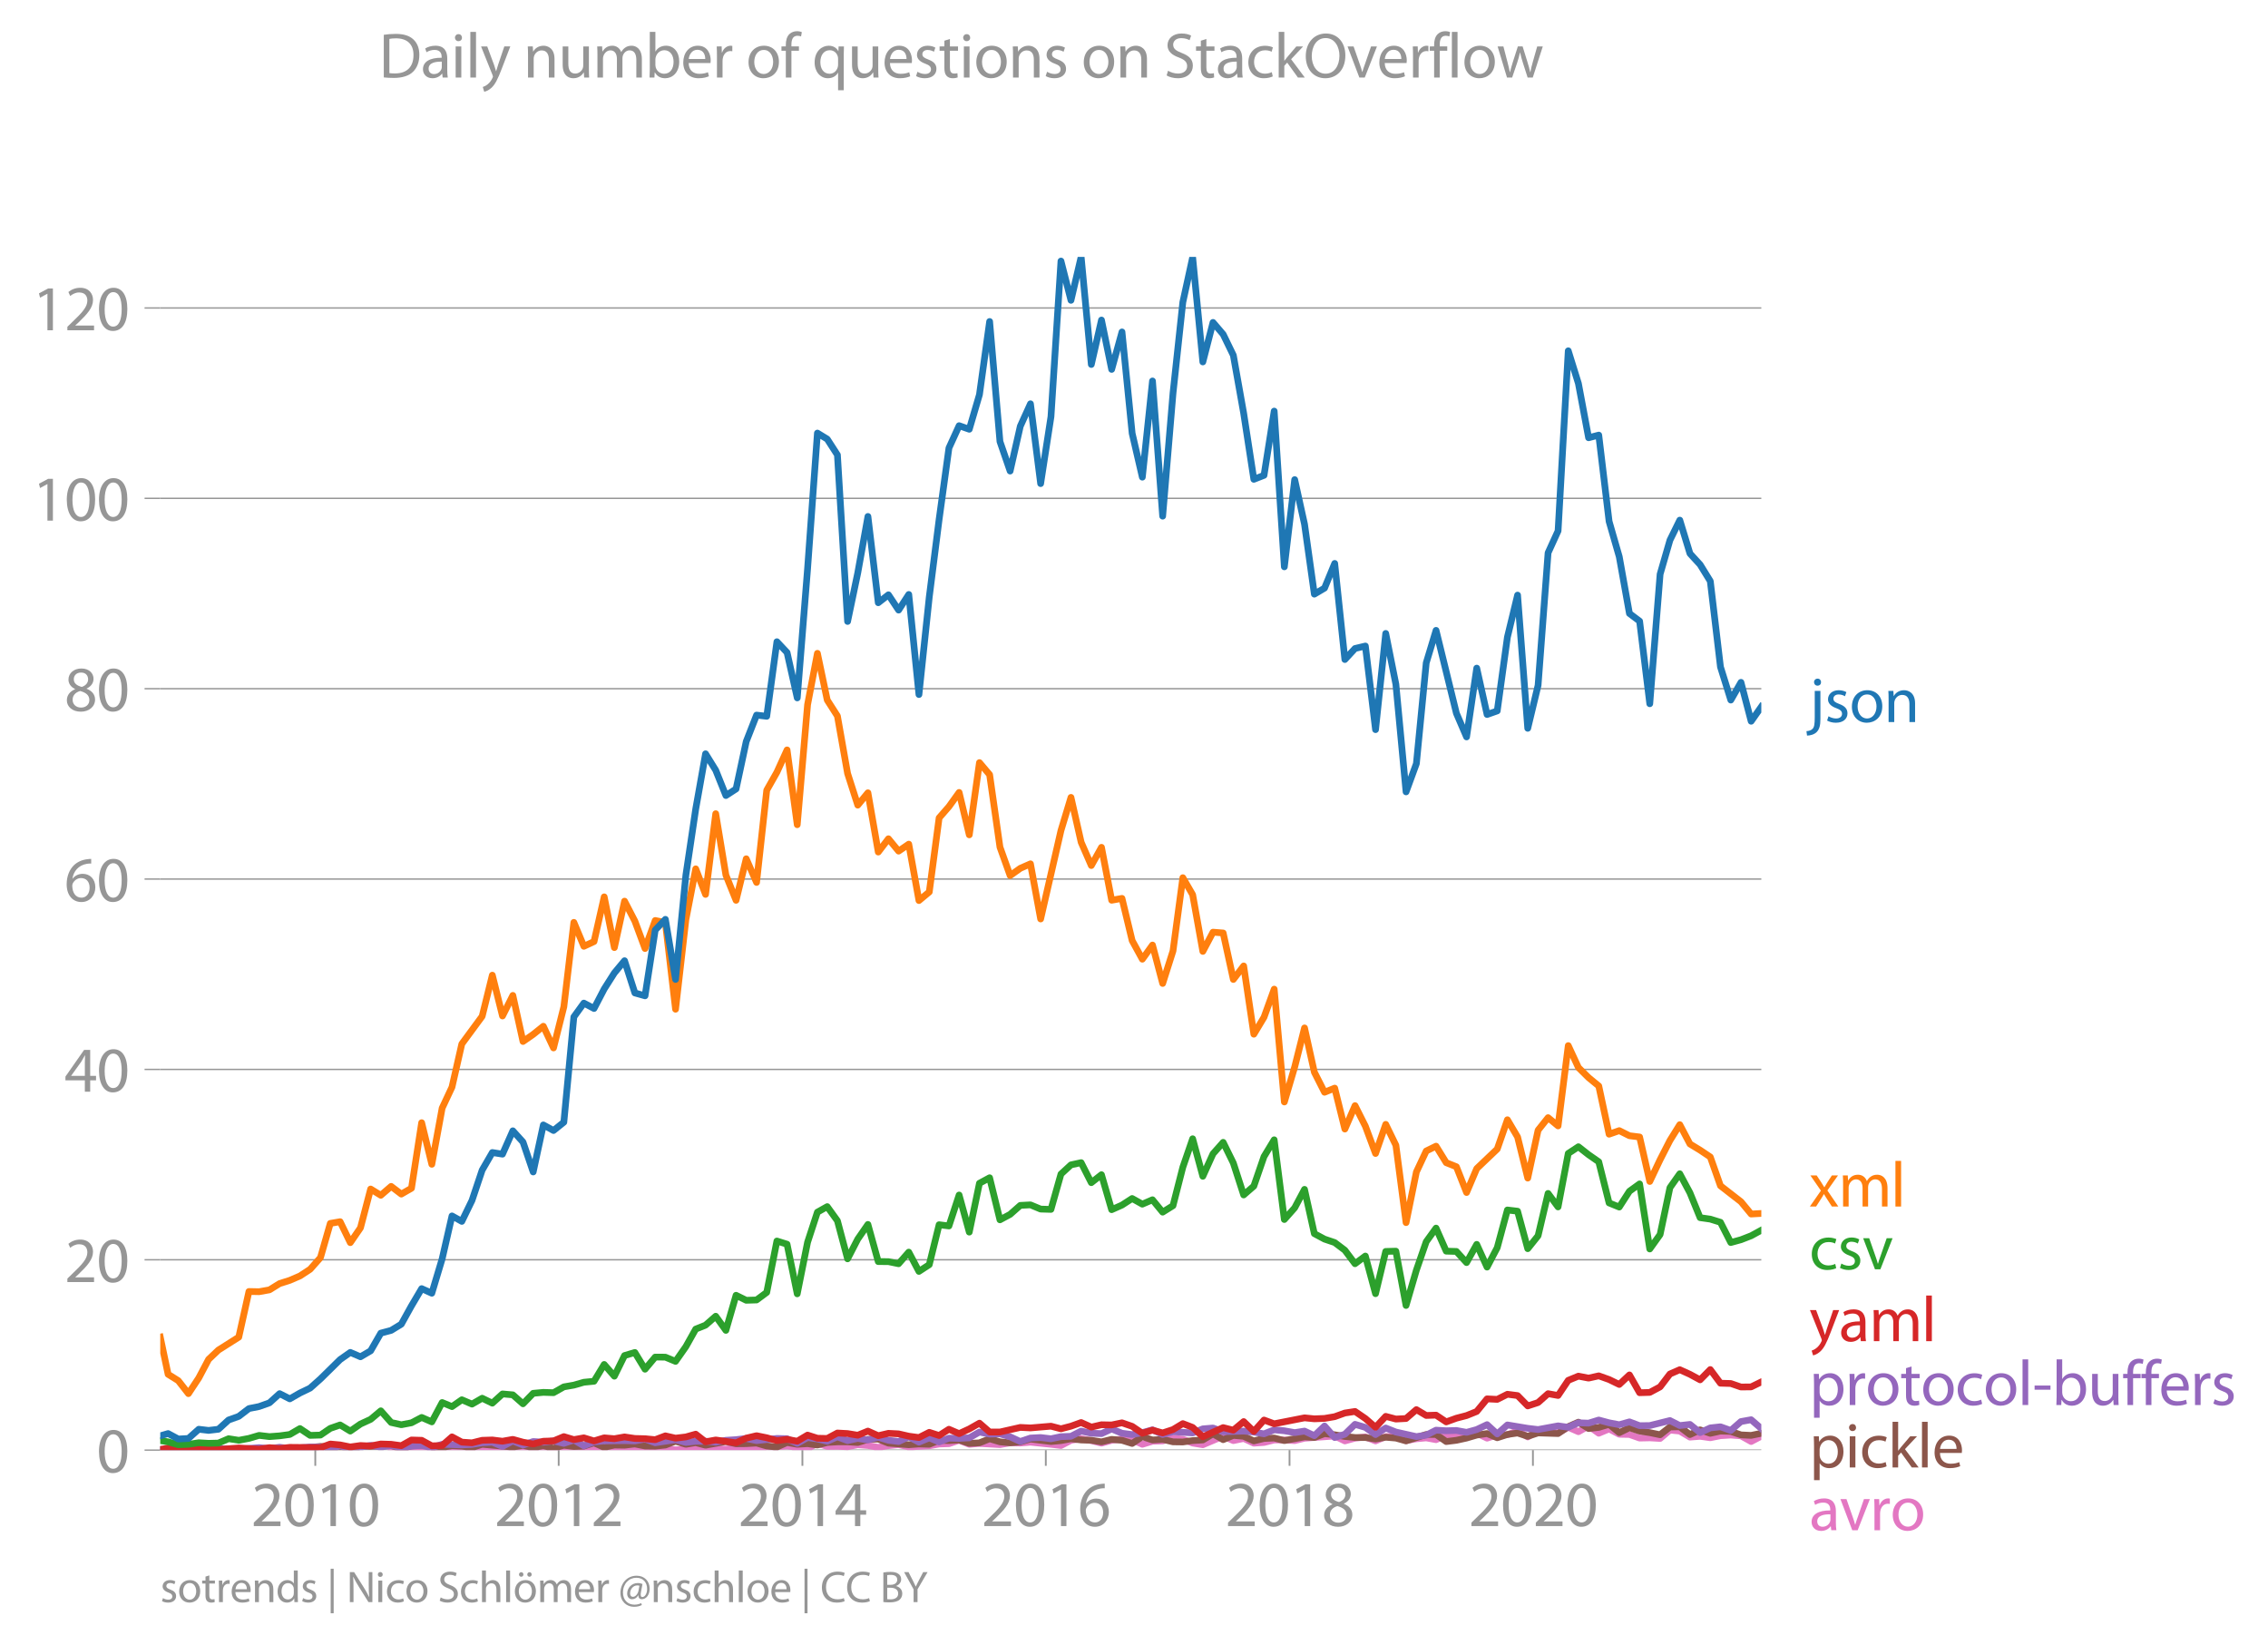 <svg xmlns:xlink="http://www.w3.org/1999/xlink" width="674.509" height="489.243" viewBox="0 0 505.882 366.932" xmlns="http://www.w3.org/2000/svg"><defs><style>*{stroke-linejoin:round;stroke-linecap:butt}</style></defs><g id="figure_1"><path d="M0 366.932h505.882V0H0v366.932z" style="fill:none" id="patch_1"/><g id="axes_1"><path d="M35.745 323.405h357.12V57.293H35.745v266.112z" style="fill:none" id="patch_2"/><g id="matplotlib.axis_1"><g id="xtick_1"><g id="line2d_1"><defs><path id="m1336ff8b2d" d="M0 0v3.5" style="stroke:#969696;stroke-width:.4"/></defs><use xlink:href="#m1336ff8b2d" x="70.326" y="323.405" style="fill:#969696;stroke:#969696;stroke-width:.4"/></g><g style="fill:#969696" transform="matrix(.14 0 0 -.14 55.963 340.345)" id="text_1"><defs><path id="MyriadPro-Regular-32" d="M2944 0v467H1075v13l333 307c877 845 1434 1466 1434 2234 0 595-378 1209-1274 1209-480 0-890-179-1178-422l180-397c192 160 505 352 883 352 621 0 825-390 825-813-6-627-486-1164-1548-2176L288 346V0h2656z" transform="scale(.016)"/><path id="MyriadPro-Regular-30" d="M1677 4230c-845 0-1447-768-1447-2163C243 691 794-70 1606-70c922 0 1447 780 1447 2195 0 1325-499 2105-1376 2105zm-32-435c582 0 845-672 845-1696 0-1062-276-1734-852-1734-512 0-844 614-844 1696 0 1133 358 1734 851 1734z" transform="scale(.016)"/><path id="MyriadPro-Regular-31" d="M1510 0h544v4160h-480l-908-486 108-429 724 390h12V0z" transform="scale(.016)"/></defs><use xlink:href="#MyriadPro-Regular-32"/><use xlink:href="#MyriadPro-Regular-30" x="51.3"/><use xlink:href="#MyriadPro-Regular-31" x="102.6"/><use xlink:href="#MyriadPro-Regular-30" x="153.9"/></g></g><g id="xtick_2"><use xlink:href="#m1336ff8b2d" x="124.616" y="323.405" style="fill:#969696;stroke:#969696;stroke-width:.4" id="line2d_2"/><g style="fill:#969696" transform="matrix(.14 0 0 -.14 110.253 340.345)" id="text_2"><use xlink:href="#MyriadPro-Regular-32"/><use xlink:href="#MyriadPro-Regular-30" x="51.3"/><use xlink:href="#MyriadPro-Regular-31" x="102.6"/><use xlink:href="#MyriadPro-Regular-32" x="153.9"/></g></g><g id="xtick_3"><use xlink:href="#m1336ff8b2d" x="178.979" y="323.405" style="fill:#969696;stroke:#969696;stroke-width:.4" id="line2d_3"/><g style="fill:#969696" transform="matrix(.14 0 0 -.14 164.616 340.345)" id="text_3"><defs><path id="MyriadPro-Regular-34" d="M2560 0v1133h582v441h-582v2586h-608L96 1504v-371h1933V0h531zM666 1574v13l1017 1415c115 192 218 371 346 614h19c-13-218-19-435-19-653V1574H666z" transform="scale(.016)"/></defs><use xlink:href="#MyriadPro-Regular-32"/><use xlink:href="#MyriadPro-Regular-30" x="51.3"/><use xlink:href="#MyriadPro-Regular-31" x="102.6"/><use xlink:href="#MyriadPro-Regular-34" x="153.9"/></g></g><g id="xtick_4"><use xlink:href="#m1336ff8b2d" x="233.269" y="323.405" style="fill:#969696;stroke:#969696;stroke-width:.4" id="line2d_4"/><g style="fill:#969696" transform="matrix(.14 0 0 -.14 218.906 340.345)" id="text_4"><defs><path id="MyriadPro-Regular-36" d="M2662 4224c-102 0-243-6-409-32-525-64-986-275-1331-614-410-410-704-1056-704-1876C218 621 800-70 1690-70c864 0 1382 704 1382 1465 0 813-518 1344-1254 1344-461 0-807-217-1005-480h-19c96 685 563 1331 1446 1479 160 25 307 32 422 25v461zM1690 365c-589 0-903 505-916 1190 0 103 26 186 64 250 154 301 468 512 807 512 518 0 857-359 857-954s-326-998-806-998h-6z" transform="scale(.016)"/></defs><use xlink:href="#MyriadPro-Regular-32"/><use xlink:href="#MyriadPro-Regular-30" x="51.3"/><use xlink:href="#MyriadPro-Regular-31" x="102.6"/><use xlink:href="#MyriadPro-Regular-36" x="153.9"/></g></g><g id="xtick_5"><use xlink:href="#m1336ff8b2d" x="287.633" y="323.405" style="fill:#969696;stroke:#969696;stroke-width:.4" id="line2d_5"/><g style="fill:#969696" transform="matrix(.14 0 0 -.14 273.27 340.345)" id="text_5"><defs><path id="MyriadPro-Regular-38" d="M1062 2170c-512-218-825-589-825-1114C237 448 762-70 1632-70c794 0 1414 486 1414 1209 0 506-320 871-838 1075v20c512 243 685 620 685 972 0 519-403 1024-1210 1024-729 0-1286-448-1286-1107 0-358 198-717 659-934l6-19zm583-1831c-531 0-851 371-832 794 0 397 262 717 749 857 563-160 915-403 915-908 0-423-327-743-832-743zm6 3488c506 0 704-345 704-678 0-378-275-634-633-755-480 128-794 352-794 768 0 358 256 665 723 665z" transform="scale(.016)"/></defs><use xlink:href="#MyriadPro-Regular-32"/><use xlink:href="#MyriadPro-Regular-30" x="51.3"/><use xlink:href="#MyriadPro-Regular-31" x="102.6"/><use xlink:href="#MyriadPro-Regular-38" x="153.9"/></g></g><g id="xtick_6"><use xlink:href="#m1336ff8b2d" x="341.922" y="323.405" style="fill:#969696;stroke:#969696;stroke-width:.4" id="line2d_6"/><g style="fill:#969696" transform="matrix(.14 0 0 -.14 327.559 340.345)" id="text_6"><use xlink:href="#MyriadPro-Regular-32"/><use xlink:href="#MyriadPro-Regular-30" x="51.3"/><use xlink:href="#MyriadPro-Regular-32" x="102.6"/><use xlink:href="#MyriadPro-Regular-30" x="153.9"/></g></g></g><g id="matplotlib.axis_2"><g id="ytick_1"><path d="M35.745 323.405h357.12" clip-path="url(#p2937f2b6ab)" style="fill:none;stroke:#969696;stroke-width:.3;stroke-linecap:square" id="line2d_7"/><g id="line2d_8"><defs><path id="mccd1844ade" d="M0 0h-3.5" style="stroke:#969696;stroke-width:.3"/></defs><use xlink:href="#mccd1844ade" x="35.745" y="323.405" style="fill:#969696;stroke:#969696;stroke-width:.3"/></g><use xlink:href="#MyriadPro-Regular-30" style="fill:#969696" transform="matrix(.14 0 0 -.14 21.563 328.375)" id="text_7"/></g><g id="ytick_2"><path d="M35.745 280.952h357.12" clip-path="url(#p2937f2b6ab)" style="fill:none;stroke:#969696;stroke-width:.3;stroke-linecap:square" id="line2d_9"/><use xlink:href="#mccd1844ade" x="35.745" y="280.952" style="fill:#969696;stroke:#969696;stroke-width:.3" id="line2d_10"/><g style="fill:#969696" transform="matrix(.14 0 0 -.14 14.382 285.922)" id="text_8"><use xlink:href="#MyriadPro-Regular-32"/><use xlink:href="#MyriadPro-Regular-30" x="51.3"/></g></g><g id="ytick_3"><path d="M35.745 238.498h357.12" clip-path="url(#p2937f2b6ab)" style="fill:none;stroke:#969696;stroke-width:.3;stroke-linecap:square" id="line2d_11"/><use xlink:href="#mccd1844ade" x="35.745" y="238.498" style="fill:#969696;stroke:#969696;stroke-width:.3" id="line2d_12"/><g style="fill:#969696" transform="matrix(.14 0 0 -.14 14.382 243.468)" id="text_9"><use xlink:href="#MyriadPro-Regular-34"/><use xlink:href="#MyriadPro-Regular-30" x="51.3"/></g></g><g id="ytick_4"><path d="M35.745 196.045h357.12" clip-path="url(#p2937f2b6ab)" style="fill:none;stroke:#969696;stroke-width:.3;stroke-linecap:square" id="line2d_13"/><use xlink:href="#mccd1844ade" x="35.745" y="196.045" style="fill:#969696;stroke:#969696;stroke-width:.3" id="line2d_14"/><g style="fill:#969696" transform="matrix(.14 0 0 -.14 14.382 201.015)" id="text_10"><use xlink:href="#MyriadPro-Regular-36"/><use xlink:href="#MyriadPro-Regular-30" x="51.3"/></g></g><g id="ytick_5"><path d="M35.745 153.592h357.12" clip-path="url(#p2937f2b6ab)" style="fill:none;stroke:#969696;stroke-width:.3;stroke-linecap:square" id="line2d_15"/><use xlink:href="#mccd1844ade" x="35.745" y="153.592" style="fill:#969696;stroke:#969696;stroke-width:.3" id="line2d_16"/><g style="fill:#969696" transform="matrix(.14 0 0 -.14 14.382 158.562)" id="text_11"><use xlink:href="#MyriadPro-Regular-38"/><use xlink:href="#MyriadPro-Regular-30" x="51.3"/></g></g><g id="ytick_6"><path d="M35.745 111.138h357.12" clip-path="url(#p2937f2b6ab)" style="fill:none;stroke:#969696;stroke-width:.3;stroke-linecap:square" id="line2d_17"/><use xlink:href="#mccd1844ade" x="35.745" y="111.138" style="fill:#969696;stroke:#969696;stroke-width:.3" id="line2d_18"/><g style="fill:#969696" transform="matrix(.14 0 0 -.14 7.2 116.108)" id="text_12"><use xlink:href="#MyriadPro-Regular-31"/><use xlink:href="#MyriadPro-Regular-30" x="51.3"/><use xlink:href="#MyriadPro-Regular-30" x="102.6"/></g></g><g id="ytick_7"><path d="M35.745 68.685h357.12" clip-path="url(#p2937f2b6ab)" style="fill:none;stroke:#969696;stroke-width:.3;stroke-linecap:square" id="line2d_19"/><use xlink:href="#mccd1844ade" x="35.745" y="68.685" style="fill:#969696;stroke:#969696;stroke-width:.3" id="line2d_20"/><g style="fill:#969696" transform="matrix(.14 0 0 -.14 7.2 73.655)" id="text_13"><use xlink:href="#MyriadPro-Regular-31"/><use xlink:href="#MyriadPro-Regular-32" x="51.3"/><use xlink:href="#MyriadPro-Regular-30" x="102.6"/></g></g></g><path d="m87.245 323.405 2.268-.07 4.537.07h6.768l2.192-.205 6.806.205 4.574-.068 6.805-.073 4.573-.201 2.231.269 2.23-.2 2.27-.01 4.536.212 2.269-.134 2.305-.411 2.268.475 2.27.141 2.267-.283 2.268.215 2.305-.137 2.194-.477 6.73.477 2.269-.36 2.268.223 4.574-.436 2.27.025 2.266-.167 4.574.578 2.194-1.174 2.192.694 2.27-.027 2.268.096 2.269-.45 2.268.176 2.305.41 2.269-.373 2.27-.242 2.266.525 4.574-.251 2.194-.406 2.192-.074 2.27-.755 2.268.892 2.268-.185 4.574.254 2.268-.395 2.27.052 2.267-.194 4.574.468 2.23.276 2.23-1.166 2.27-.356 2.268.424 2.268.567 2.269-.635 2.305-.274 2.268.13 2.27 1.034 2.267-.68 2.268-.073 2.306-.616 2.193.244 2.193.851 2.27.372 4.536-1.91 2.268.99 2.306-.479 2.268 1.046 2.27-.156 2.267-.552 2.268.005 2.305.136 2.194-.53 6.73-.497 2.269 1.098 2.268-.618 2.305-.274 2.269.892 2.27-.96 2.266-.03 2.269.92 2.305-.411 2.194-.196 2.192.401 2.27-.997 2.268.38 2.268-.168 2.269-.653 2.305 1.096 2.268-.726 2.27-.028 2.267-.892 2.268 1.372 2.306-1.37 2.23.069 2.23.41 2.27-1.26 2.268.987 2.269-1.27 2.268 1.612 2.305-.959 2.268 1.187 2.27.046 2.267.803 2.268-.05 2.306.137 2.194-1.87 2.192.227 2.27 1.344 2.268-.18 2.268.322 2.268-.46 2.306-.136 2.268.171 2.27 1.267 2.267-1.196h0" clip-path="url(#p2937f2b6ab)" style="fill:none;stroke:#e377c2;stroke-width:1.5;stroke-linecap:square" id="line2d_21"/><path d="m35.745 323.272 4.016.062 6.767-.08 2.193-.191 2.27.2 2.268-.132 2.268-.009 2.268.283 2.306-.41 2.268-.014 2.27.287 6.84-.685 2.194.14 2.192.271 2.27.057 2.268-.468 4.537-.068 2.305-.137 2.268.673 2.27-.604 2.267-.174 2.268.379 2.306.137 2.194-.37 2.192.096 2.27.324 2.268-.735 6.842.616 2.268-.376 2.27.513 2.267-.442 2.268.58 2.305-.685 2.231.29 2.23-.085 2.27-.737 2.268 1.01 2.268-.515 2.269.037 2.305-.274 2.268.45 2.27.029 2.267-.242 2.268-.854 2.305.685 2.194-.367 2.193.573 4.538-.822 2.268.502 2.268-.023 2.306-.137 2.268.655 2.27.235 2.266-1.013 2.269.397 2.305-.137 2.194.301 2.192-.575 2.27-.128 2.268-.009 2.269.151 2.268-.698 2.305-.069 2.269.909 4.536.353 2.268-.166 2.306.068 2.194-.897 2.192.075 2.27-.141 2.268.758 2.268-.121 2.269-.906 2.305.684 2.268.222 2.27-.222 2.267-.627 4.574.559 2.23-.206 2.23-.41 2.27.269 2.268.073 2.268.351 2.269-.556 2.305.205 2.268.705 2.27-1.527 2.267.749 2.268-.132 2.306.547 2.193.03 2.193-.304 2.27-.141 2.268-1.365 2.268 1.294 2.268-.952 2.306.206 2.268 1.03 2.27-.55 2.267-.088 2.268.566 4.5-.833 2.191.149 2.27-.872 2.269.255 2.268.382 2.268.235h2.305l2.269.33 2.27-.399 2.266.187 2.269.635 4.499-1.433 2.192-.005 2.27 1.582 2.268-.281 2.268-.498 2.269-.666 2.305-.342 2.268.938 2.27-.733 2.267-.329 2.268.74 2.306-.753 4.46.137 2.27-1.539 2.268-.995 2.269 1.42 2.268-.256 2.305-.685 2.268 1.86 2.27-1.106 2.267.753 2.268.342 2.306.48 2.194-1.732 2.192-.049 2.27 1.737 2.268-1.052 2.268.77 2.268-.496 2.306.068 2.268.78 2.27.11 2.267-.463h0" clip-path="url(#p2937f2b6ab)" style="fill:none;stroke:#8c564b;stroke-width:1.5;stroke-linecap:square" id="line2d_22"/><path d="m35.745 323.272 1.749.133 2.267-.212 4.573-.13 2.194.115 2.193-.115 2.27.13 2.268.007 4.536-.343 2.306.206 2.268-.295 2.27.295 4.535-.343h2.305l2.194.382 2.192-.655 2.27.675 4.537-.778 2.268.376 2.305-.342 2.268.461 2.27-.324 2.267-.171 2.268.513 2.306-.753 4.386.137 2.27-.11 2.268-.37 2.268-.125 2.268.947 2.306-1.232 2.268.922 2.27-.785 2.267.148 2.268-.285 2.305.548 2.231-.763 2.23 1.31 2.27-.88 2.268-.215 4.537-.069 2.305.069 2.268-.422 2.27.833 4.535-.685 2.305.616 2.194-.259 2.193-.015 2.27.217 2.268-.422 2.268-.144 2.268-.267 2.306.48 4.538-.48 2.266.055 2.269 1.04 2.305-1.3 2.194.305 2.192.516 2.27-.986 2.268.85 2.269-.496 2.268.359 2.305-.617 2.269.683 2.27.276 2.266-1.055 2.268 1.192 2.306-.959 2.194.92 2.192-.851 2.27.052 2.268-.12 2.268-1.295 2.269.473 2.305-.069 2.268.657 2.27 1.055 2.267-.772 2.268-.118 2.306.274 2.23-.468 2.23-.08 2.27-1.164 2.268.48 2.268.086 2.269-1.046 2.305.96 2.268.298 2.27-.436 2.267-.625 2.268 1.036 2.306-.616 4.386.274 2.27-.907 2.268-.189 2.268.826 4.574-.141 2.268.212 2.27.404 2.267-.9 2.268.215 2.305.411 2.194-.342 2.192 1.027 2.27-2.16 2.269 2.57 2.268-.73 2.268-2.214 2.305.685 2.269 1.6 2.27-1.463 2.266.897 4.574 1.02 2.194-.322 2.192-1.116 2.27.135 2.268-.066 2.268.42 2.269-.626 2.305-1.095 2.268 2.075 2.27-2.007 4.535.754 2.306.273 4.46-.821 2.27.315 2.268-1 2.269.08 2.268-.696 2.305.616 2.268.434 2.27-.64 2.267.852 2.268-.03 4.5-1.117 2.192 1.117 2.27-.253 2.268 1.828 2.268-1.05 2.268-.25 2.306.82 2.268-1.985 2.27-.41 2.267 1.967h0" clip-path="url(#p2937f2b6ab)" style="fill:none;stroke:#9467bd;stroke-width:1.5;stroke-linecap:square" id="line2d_23"/><g style="fill:#1f77b4" transform="matrix(.14 0 0 -.14 403.578 161.027)" id="text_14"><defs><path id="MyriadPro-Regular-6a" d="M-230-1350c300 0 710 102 960 352 275 281 371 672 371 1273v2823H538V493c0-743-58-992-212-1165C192-819-32-890-288-909l58-441zM826 4320c-212 0-359-154-359-352 0-186 135-346 346-346 224 0 358 160 352 346 0 198-135 352-339 352z" transform="scale(.016)"/><path id="MyriadPro-Regular-73" d="M250 147C467 19 781-70 1120-70c736 0 1158 390 1158 934 0 461-275 730-812 934-404 154-589 269-589 525 0 231 185 423 518 423 288 0 512-103 634-180l141 410c-173 102-448 192-762 192-666 0-1069-410-1069-909 0-371 263-678 819-877 416-153 576-300 576-569 0-256-192-461-601-461-282 0-576 115-743 224L250 147z" transform="scale(.016)"/><path id="MyriadPro-Regular-6f" d="M1779 3168c-857 0-1536-608-1536-1645C243 544 890-70 1728-70c749 0 1542 499 1542 1644 0 948-601 1594-1491 1594zm-13-422c666 0 928-666 928-1191 0-697-403-1203-940-1203-551 0-941 512-941 1190 0 589 288 1204 953 1204z" transform="scale(.016)"/><path id="MyriadPro-Regular-6e" d="M467 0h563v1862c0 96 13 192 39 263 96 313 384 576 755 576 531 0 717-416 717-915V0h563v1850c0 1062-666 1318-1094 1318-512 0-871-288-1024-582h-13l-32 512H442c19-256 25-519 25-839V0z" transform="scale(.016)"/></defs><use xlink:href="#MyriadPro-Regular-6a"/><use xlink:href="#MyriadPro-Regular-73" x="24.3"/><use xlink:href="#MyriadPro-Regular-6f" x="63.9"/><use xlink:href="#MyriadPro-Regular-6e" x="118.8"/></g><g style="fill:#ff7f0e" transform="matrix(.14 0 0 -.14 403.578 269.08)" id="text_15"><defs><path id="MyriadPro-Regular-78" d="m102 3098 1050-1517L51 0h621l448 698c115 185 224 345 326 537h13c109-185 211-358 333-537L2246 0h640L1798 1600l1056 1498h-608l-435-660c-102-166-205-326-307-512h-19c-103 173-199 333-314 506l-441 666H102z" transform="scale(.016)"/><path id="MyriadPro-Regular-6d" d="M467 0h551v1869c0 96 12 192 44 275 90 282 346 563 698 563 429 0 646-358 646-851V0h551v1914c0 102 19 204 45 281 96 275 345 512 665 512 455 0 672-358 672-953V0h551v1824c0 1075-608 1344-1018 1344-294 0-499-77-685-218-128-96-249-230-345-403h-13c-135 365-455 621-877 621-512 0-800-275-973-570h-19l-26 500H442c19-256 25-519 25-839V0z" transform="scale(.016)"/><path id="MyriadPro-Regular-6c" d="M467 0h563v4544H467V0z" transform="scale(.016)"/></defs><use xlink:href="#MyriadPro-Regular-78"/><use xlink:href="#MyriadPro-Regular-6d" x="46.3"/><use xlink:href="#MyriadPro-Regular-6c" x="129.7"/></g><g style="fill:#2ca02c" transform="matrix(.14 0 0 -.14 403.578 283.08)" id="text_16"><defs><path id="MyriadPro-Regular-63" d="M2579 538c-160-71-371-154-691-154-614 0-1075 442-1075 1158 0 647 384 1172 1094 1172 307 0 519-71 653-148l128 436c-154 76-448 160-781 160-1011 0-1664-692-1664-1645C243 570 851-70 1786-70c416 0 742 108 889 185l-96 423z" transform="scale(.016)"/><path id="MyriadPro-Regular-76" d="M83 3098 1261 0h537l1216 3098h-588l-602-1741c-102-282-192-538-262-794h-20c-64 256-147 512-249 794L685 3098H83z" transform="scale(.016)"/></defs><use xlink:href="#MyriadPro-Regular-63"/><use xlink:href="#MyriadPro-Regular-73" x="44.8"/><use xlink:href="#MyriadPro-Regular-76" x="84.4"/></g><g style="fill:#d62728" transform="matrix(.14 0 0 -.14 403.578 299.107)" id="text_17"><defs><path id="MyriadPro-Regular-79" d="M58 3098 1203 243c26-70 39-115 39-147s-20-77-45-134c-128-288-320-506-474-628-166-140-352-230-493-275l141-473c141 25 416 121 691 364 384 333 660 877 1063 1940l845 2208h-596l-614-1818c-77-224-141-461-198-646h-13c-51 185-128 428-199 633L672 3098H58z" transform="scale(.016)"/><path id="MyriadPro-Regular-61" d="M2643 1901c0 621-230 1267-1177 1267-391 0-762-109-1018-275l128-371c218 140 518 230 806 230 634 0 704-461 704-717v-64C890 1978 224 1568 224 819c0-448 320-889 947-889 442 0 775 217 947 460h20l44-390h512c-38 211-51 474-51 742v1159zm-544-858c0-57-13-121-32-179-89-262-345-518-749-518-288 0-531 172-531 537 0 602 698 711 1312 698v-538z" transform="scale(.016)"/></defs><use xlink:href="#MyriadPro-Regular-79"/><use xlink:href="#MyriadPro-Regular-61" x="47.1"/><use xlink:href="#MyriadPro-Regular-6d" x="95.3"/><use xlink:href="#MyriadPro-Regular-6c" x="178.7"/></g><g style="fill:#9467bd" transform="matrix(.14 0 0 -.14 403.578 313.344)" id="text_18"><defs><path id="MyriadPro-Regular-70" d="M467-1267h557V416h13c185-307 544-486 953-486 730 0 1408 550 1408 1664 0 940-563 1574-1312 1574-505 0-870-224-1100-602h-13l-26 532H442c12-295 25-615 25-1012v-3353zm557 3059c0 77 19 160 38 230 109 423 468 698 852 698 595 0 921-531 921-1152 0-710-345-1197-941-1197-403 0-742 269-844 659-13 71-26 148-26 231v531z" transform="scale(.016)"/><path id="MyriadPro-Regular-72" d="M467 0h557v1651c0 96 13 186 26 263 76 422 358 723 755 723 77 0 134-7 192-19v531c-51 13-96 19-160 19-378 0-717-262-858-678h-25l-20 608H442c19-288 25-602 25-967V0z" transform="scale(.016)"/><path id="MyriadPro-Regular-74" d="M595 3667v-569H115v-429h480V979c0-365 58-640 218-806C947 19 1158-70 1421-70c217 0 390 38 499 83l-26 422c-83-25-172-38-326-38-314 0-422 217-422 601v1671h806v429h-806v742l-551-173z" transform="scale(.016)"/><path id="MyriadPro-Regular-2d" d="M192 1939v-416h1581v416H192z" transform="scale(.016)"/><path id="MyriadPro-Regular-62" d="M467 800c0-275-13-589-25-800h486l26 512h19c230-410 589-582 1037-582 691 0 1388 550 1388 1657 7 941-537 1581-1305 1581-499 0-858-224-1056-570h-13v1946H467V800zm557 998c0 90 19 167 32 231 115 429 474 691 858 691 601 0 921-531 921-1152 0-710-352-1190-941-1190-409 0-736 268-844 659-13 64-26 134-26 205v556z" transform="scale(.016)"/><path id="MyriadPro-Regular-75" d="M3059 3098h-563V1197c0-103-19-205-51-288-103-250-365-512-743-512-512 0-691 397-691 985v1716H448V1286C448 198 1030-70 1517-70c550 0 877 326 1024 576h13l32-506h499c-19 243-26 525-26 845v2253z" transform="scale(.016)"/><path id="MyriadPro-Regular-66" d="M1082 0v2669h748v429h-748v166c0 474 121 896 601 896 160 0 275-32 359-70l76 435c-108 45-281 89-480 89-262 0-544-83-755-288-262-249-358-646-358-1081v-147H90v-429h435V0h557z" transform="scale(.016)"/><path id="MyriadPro-Regular-65" d="M2957 1446c6 58 19 148 19 263 0 569-269 1459-1280 1459-902 0-1453-736-1453-1670C243 563 813-70 1766-70c493 0 832 108 1031 198l-96 403c-211-89-455-160-858-160-563 0-1049 314-1062 1075h2176zM787 1850c45 390 295 915 864 915 634 0 787-557 781-915H787z" transform="scale(.016)"/></defs><use xlink:href="#MyriadPro-Regular-70"/><use xlink:href="#MyriadPro-Regular-72" x="56.9"/><use xlink:href="#MyriadPro-Regular-6f" x="89.6"/><use xlink:href="#MyriadPro-Regular-74" x="144.5"/><use xlink:href="#MyriadPro-Regular-6f" x="177.6"/><use xlink:href="#MyriadPro-Regular-63" x="232.5"/><use xlink:href="#MyriadPro-Regular-6f" x="277.3"/><use xlink:href="#MyriadPro-Regular-6c" x="332.2"/><use xlink:href="#MyriadPro-Regular-2d" x="355.8"/><use xlink:href="#MyriadPro-Regular-62" x="386.5"/><use xlink:href="#MyriadPro-Regular-75" x="443.4"/><use xlink:href="#MyriadPro-Regular-66" x="498.5"/><use xlink:href="#MyriadPro-Regular-66" x="527.7"/><use xlink:href="#MyriadPro-Regular-65" x="556.9"/><use xlink:href="#MyriadPro-Regular-72" x="607"/><use xlink:href="#MyriadPro-Regular-73" x="639.7"/></g><g style="fill:#8c564b" transform="matrix(.14 0 0 -.14 403.578 327.268)" id="text_19"><defs><path id="MyriadPro-Regular-69" d="M1030 0v3098H467V0h563zM749 4320c-205 0-352-154-352-352 0-192 141-346 339-346 224 0 365 154 358 346 0 198-134 352-345 352z" transform="scale(.016)"/><path id="MyriadPro-Regular-6b" d="M1024 4544H467V0h557v1165l288 320L2381 0h685L1702 1824l1197 1274h-678l-909-1069c-90-109-198-243-275-352h-13v2867z" transform="scale(.016)"/></defs><use xlink:href="#MyriadPro-Regular-70"/><use xlink:href="#MyriadPro-Regular-69" x="56.9"/><use xlink:href="#MyriadPro-Regular-63" x="80.3"/><use xlink:href="#MyriadPro-Regular-6b" x="125.1"/><use xlink:href="#MyriadPro-Regular-6c" x="172"/><use xlink:href="#MyriadPro-Regular-65" x="195.6"/></g><g style="fill:#e377c2" transform="matrix(.14 0 0 -.14 403.578 341.268)" id="text_20"><use xlink:href="#MyriadPro-Regular-61"/><use xlink:href="#MyriadPro-Regular-76" x="48.2"/><use xlink:href="#MyriadPro-Regular-72" x="96.3"/><use xlink:href="#MyriadPro-Regular-6f" x="129"/></g><g style="fill:#969696" transform="matrix(.097 0 0 -.097 35.745 357.303)" id="text_21"><defs><path id="MyriadPro-Regular-64" d="M2579 4544V2694h-13c-140 250-460 474-934 474-755 0-1395-634-1389-1664C243 563 819-70 1568-70c506 0 883 262 1056 608h13l25-538h506c-19 211-26 525-26 800v3744h-563zm0-3245c0-89-6-166-25-243-103-422-448-672-826-672-608 0-915 518-915 1146 0 684 345 1196 928 1196 422 0 729-294 813-652 19-71 25-167 25-237v-538z" transform="scale(.016)"/><path id="MyriadPro-Regular-7c" d="M550 4800v-6400h429v6400H550z" transform="scale(.016)"/><path id="MyriadPro-Regular-4e" d="M1011 0v1843c0 717-13 1235-45 1779l20 7c217-467 505-960 806-1440L3162 0h563v4314h-525V2509c0-672 13-1197 64-1773l-13-6c-205 441-454 896-774 1401L1094 4314H486V0h525z" transform="scale(.016)"/><path id="MyriadPro-Regular-53" d="M269 211C499 58 954-70 1370-70c1017 0 1510 582 1510 1248 0 633-371 985-1101 1267-595 230-857 429-857 832 0 294 224 646 812 646 391 0 679-128 820-205l153 455c-192 109-512 211-953 211-839 0-1396-499-1396-1171 0-608 436-973 1140-1223 582-224 812-454 812-857 0-435-332-736-902-736-384 0-749 128-998 281L269 211z" transform="scale(.016)"/><path id="MyriadPro-Regular-68" d="M467 0h563v1869c0 109 7 192 39 269 102 307 390 563 755 563 531 0 717-423 717-922V0h563v1843c0 1069-666 1325-1082 1325-211 0-409-64-576-160-172-96-313-237-403-397h-13v1933H467V0z" transform="scale(.016)"/><path id="MyriadPro-Regular-f6" d="M1165 3648c185 0 313 154 313 326 0 186-134 327-313 327s-327-147-327-327c0-172 135-326 320-326h7zm1184 0c185 0 313 154 313 326 0 186-134 327-313 327s-320-147-320-327c0-172 128-326 313-326h7zm-570-480c-857 0-1536-608-1536-1645C243 544 890-70 1728-70c749 0 1542 499 1542 1644 0 948-601 1594-1491 1594zm-13-422c666 0 928-666 928-1191 0-697-403-1203-940-1203-551 0-941 512-941 1190 0 589 288 1204 953 1204z" transform="scale(.016)"/><path id="MyriadPro-Regular-40" d="M2867 1632c-70-397-409-870-781-870-281 0-422 204-422 486 0 621 454 1152 1018 1152 147 0 256-26 320-45l-135-723zm384-1773c-262-147-601-224-966-224-947 0-1645 666-1645 1735 0 1299 877 2131 1920 2131 992 0 1549-672 1549-1600 0-743-365-1178-691-1171-212 6-288 230-192 716l217 1159c-166 77-409 134-685 134-889 0-1516-723-1516-1517 0-505 320-806 691-806 384 0 678 186 902 563h26c-19-390 217-563 473-563 602 0 1140 563 1140 1523 0 1069-749 1856-1863 1856-1421 0-2336-1145-2336-2464C275 96 1165-672 2214-672c429 0 788 70 1140 256l-103 275z" transform="scale(.016)"/><path id="MyriadPro-Regular-43" d="M3386 582c-224-108-570-179-909-179-1050 0-1658 679-1658 1735 0 1132 672 1779 1683 1779 359 0 660-77 871-179l134 454c-147 77-486 192-1024 192-1337 0-2253-915-2253-2266C230 704 1146-70 2362-70c524 0 934 108 1139 211l-115 441z" transform="scale(.016)"/><path id="MyriadPro-Regular-42" d="M486 13c186-26 480-51 864-51 704 0 1191 128 1492 403 217 211 364 493 364 864 0 640-480 979-889 1081v13c454 167 729 531 729 947 0 340-134 596-358 762-269 218-627 314-1184 314-390 0-774-39-1018-90V13zm557 3865c90 20 237 39 493 39 563 0 947-199 947-704 0-416-345-723-934-723h-506v1388zm0-1811h461c608 0 1114-243 1114-832 0-627-532-838-1108-838-198 0-358 6-467 25v1645z" transform="scale(.016)"/><path id="MyriadPro-Regular-59" d="M2010 0v1837l1446 2477h-634l-620-1191c-167-326-314-608-436-889h-12c-135 300-263 563-429 889L717 4314H83l1363-2484V0h564z" transform="scale(.016)"/></defs><use xlink:href="#MyriadPro-Regular-73"/><use xlink:href="#MyriadPro-Regular-6f" x="39.6"/><use xlink:href="#MyriadPro-Regular-74" x="94.5"/><use xlink:href="#MyriadPro-Regular-72" x="127.6"/><use xlink:href="#MyriadPro-Regular-65" x="160.3"/><use xlink:href="#MyriadPro-Regular-6e" x="210.4"/><use xlink:href="#MyriadPro-Regular-64" x="265.9"/><use xlink:href="#MyriadPro-Regular-73" x="322.3"/><use xlink:href="#MyriadPro-Regular-20" x="361.9"/><use xlink:href="#MyriadPro-Regular-7c" x="383.1"/><use xlink:href="#MyriadPro-Regular-20" x="407"/><use xlink:href="#MyriadPro-Regular-4e" x="428.2"/><use xlink:href="#MyriadPro-Regular-69" x="494"/><use xlink:href="#MyriadPro-Regular-63" x="517.4"/><use xlink:href="#MyriadPro-Regular-6f" x="562.2"/><use xlink:href="#MyriadPro-Regular-20" x="617.1"/><use xlink:href="#MyriadPro-Regular-53" x="638.3"/><use xlink:href="#MyriadPro-Regular-63" x="687.6"/><use xlink:href="#MyriadPro-Regular-68" x="732.4"/><use xlink:href="#MyriadPro-Regular-6c" x="787.9"/><use xlink:href="#MyriadPro-Regular-f6" x="811.5"/><use xlink:href="#MyriadPro-Regular-6d" x="866.4"/><use xlink:href="#MyriadPro-Regular-65" x="949.8"/><use xlink:href="#MyriadPro-Regular-72" x="999.9"/><use xlink:href="#MyriadPro-Regular-20" x="1032.6"/><use xlink:href="#MyriadPro-Regular-40" x="1053.8"/><use xlink:href="#MyriadPro-Regular-6e" x="1127.5"/><use xlink:href="#MyriadPro-Regular-73" x="1183"/><use xlink:href="#MyriadPro-Regular-63" x="1222.6"/><use xlink:href="#MyriadPro-Regular-68" x="1267.4"/><use xlink:href="#MyriadPro-Regular-6c" x="1322.9"/><use xlink:href="#MyriadPro-Regular-6f" x="1346.5"/><use xlink:href="#MyriadPro-Regular-65" x="1401.4"/><use xlink:href="#MyriadPro-Regular-20" x="1451.5"/><use xlink:href="#MyriadPro-Regular-7c" x="1472.7"/><use xlink:href="#MyriadPro-Regular-20" x="1496.6"/><use xlink:href="#MyriadPro-Regular-43" x="1517.8"/><use xlink:href="#MyriadPro-Regular-43" x="1575.8"/><use xlink:href="#MyriadPro-Regular-20" x="1633.8"/><use xlink:href="#MyriadPro-Regular-42" x="1655"/><use xlink:href="#MyriadPro-Regular-59" x="1709.2"/></g><g style="fill:#969696" transform="matrix(.14 0 0 -.14 84.518 17.293)" id="text_22"><defs><path id="MyriadPro-Regular-44" d="M486 13c282-32 615-51 1012-51 838 0 1504 217 1907 620 403 397 621 973 621 1677 0 698-224 1197-608 1549-378 352-948 538-1748 538-441 0-844-39-1184-90V13zm557 3833c147 32 365 58 653 58 1178 0 1754-646 1747-1664 0-1165-646-1830-1837-1830-217 0-422 6-563 32v3404z" transform="scale(.016)"/><path id="MyriadPro-Regular-71" d="M2579-1267h563v3513c0 320 7 589 20 852h-532l-19-468h-13c-153 301-473 538-953 538-653 0-1402-512-1402-1670C243 557 832-70 1555-70c499 0 845 243 1011 550h13v-1747zm0 2528c0-83-19-192-45-269-128-390-441-614-806-614-621 0-915 537-915 1152 0 697 352 1190 934 1190 423 0 723-294 807-640 19-70 25-160 25-237v-582z" transform="scale(.016)"/><path id="MyriadPro-Regular-4f" d="M2234 4384c-1152 0-2004-896-2004-2266C230 813 1030-70 2170-70c1100 0 2003 787 2003 2272 0 1280-762 2182-1939 2182zm-26-454c928 0 1376-896 1376-1754 0-979-499-1792-1382-1792-877 0-1376 826-1376 1747 0 947 460 1799 1382 1799z" transform="scale(.016)"/><path id="MyriadPro-Regular-77" d="M115 3098 1050 0h512l499 1472c109 333 205 653 281 1024h13c77-365 167-672 275-1018L3104 0h512l998 3098h-556l-442-1556c-102-364-186-691-237-1004h-19c-70 313-160 640-275 1011l-480 1549h-474l-505-1575c-103-339-205-672-276-985h-19c-57 320-141 640-230 985L691 3098H115z" transform="scale(.016)"/></defs><use xlink:href="#MyriadPro-Regular-44"/><use xlink:href="#MyriadPro-Regular-61" x="66.6"/><use xlink:href="#MyriadPro-Regular-69" x="114.8"/><use xlink:href="#MyriadPro-Regular-6c" x="138.2"/><use xlink:href="#MyriadPro-Regular-79" x="161.8"/><use xlink:href="#MyriadPro-Regular-20" x="208.9"/><use xlink:href="#MyriadPro-Regular-6e" x="230.1"/><use xlink:href="#MyriadPro-Regular-75" x="285.6"/><use xlink:href="#MyriadPro-Regular-6d" x="340.7"/><use xlink:href="#MyriadPro-Regular-62" x="424.1"/><use xlink:href="#MyriadPro-Regular-65" x="481"/><use xlink:href="#MyriadPro-Regular-72" x="531.1"/><use xlink:href="#MyriadPro-Regular-20" x="563.8"/><use xlink:href="#MyriadPro-Regular-6f" x="585"/><use xlink:href="#MyriadPro-Regular-66" x="639.9"/><use xlink:href="#MyriadPro-Regular-20" x="669.1"/><use xlink:href="#MyriadPro-Regular-71" x="690.3"/><use xlink:href="#MyriadPro-Regular-75" x="746.6"/><use xlink:href="#MyriadPro-Regular-65" x="801.7"/><use xlink:href="#MyriadPro-Regular-73" x="851.8"/><use xlink:href="#MyriadPro-Regular-74" x="891.4"/><use xlink:href="#MyriadPro-Regular-69" x="924.5"/><use xlink:href="#MyriadPro-Regular-6f" x="947.9"/><use xlink:href="#MyriadPro-Regular-6e" x="1002.8"/><use xlink:href="#MyriadPro-Regular-73" x="1058.3"/><use xlink:href="#MyriadPro-Regular-20" x="1097.9"/><use xlink:href="#MyriadPro-Regular-6f" x="1119.1"/><use xlink:href="#MyriadPro-Regular-6e" x="1174"/><use xlink:href="#MyriadPro-Regular-20" x="1229.5"/><use xlink:href="#MyriadPro-Regular-53" x="1250.7"/><use xlink:href="#MyriadPro-Regular-74" x="1300"/><use xlink:href="#MyriadPro-Regular-61" x="1333.1"/><use xlink:href="#MyriadPro-Regular-63" x="1381.3"/><use xlink:href="#MyriadPro-Regular-6b" x="1426.1"/><use xlink:href="#MyriadPro-Regular-4f" x="1473"/><use xlink:href="#MyriadPro-Regular-76" x="1541.9"/><use xlink:href="#MyriadPro-Regular-65" x="1590"/><use xlink:href="#MyriadPro-Regular-72" x="1640.1"/><use xlink:href="#MyriadPro-Regular-66" x="1672.8"/><use xlink:href="#MyriadPro-Regular-6c" x="1702"/><use xlink:href="#MyriadPro-Regular-6f" x="1725.6"/><use xlink:href="#MyriadPro-Regular-77" x="1780.5"/></g><path d="m35.745 323.272 1.749-.346 2.267.338 6.767-.39 2.193.394 4.538-.342 4.536.274 2.306-.343 2.268.194 2.27-.262 6.84.068 2.194-.816 2.192.2 2.27.457 2.268-.32 2.269.107 2.268-.45 2.305.07 2.268.31 2.27-1.27 2.267.067 2.268 1.235 2.306-.069 2.194-1.93 2.192 1.177 2.27.153 2.268-.564 2.268-.073 2.268.278 2.306-.41 2.268.627 2.27.4 2.267-.612 2.268-.073 2.305-.959 2.231.67 2.23-.396 2.27.687 2.268-.687 2.268.192 2.269-.397 2.305.342 2.268.055 2.27.219 2.267-.856 2.268.514 2.305-.274 2.194-.619 2.193 1.714 2.27-.415 4.536.637 2.268-1.043 2.306-.548 2.268.459 2.27.636 2.266-.283 2.269.42 2.305-1.37 2.194.703 2.192.051 2.27-1.219 2.268.124 2.269.372 2.268-.92 2.305 1.027 2.269-.532 2.27.121 2.266.516 2.268.306 2.306-1.164 2.194.711 2.192-1.396 2.27.977 2.268-1.046 2.268-1.29 2.269 1.975h2.305l4.538-1.027 2.267.114 4.574-.388 2.23.583 2.23-.583 2.27-.815 2.268 1.02 2.268-.524 2.269.045 2.305-.479 2.268.787 2.27 1.541 2.267-.691 2.268.623 2.306-.754 2.193-1.325 2.193.846 2.27 2.095 4.536-2.052 2.268.573 2.306-1.917 2.268 2.194 2.27-2.536 2.267.837 6.767-1.329 2.192.218 2.27-.091 2.269-.388 2.268-.815 2.268-.35 2.305 1.575 2.269 1.959 2.27-2.438 2.266.598 2.269-.119 2.305-1.985 2.194 1.306 2.192-.074 2.27 1.509 2.268-.824 2.268-.591 2.269-.915 2.305-2.808 2.268.114 2.27-1.141 2.267.292 2.268 2.31 2.306-.753 2.23-1.977 2.23.402 2.27-3.378 2.268-.936 2.269.44 2.268-.508 2.305.821 2.268 1.103 2.27-2.13 2.267 3.97 2.268-.067 2.306-1.232 2.194-2.876 2.192-.959 2.27 1.03 2.268 1.23 2.268-2.292 2.268 3.045 2.306.068 2.268.779 2.27-.025 2.267-1.107h0" clip-path="url(#p2937f2b6ab)" style="fill:none;stroke:#d62728;stroke-width:1.5;stroke-linecap:square" id="line2d_24"/><path d="m35.745 321.282 1.749.274 2.267.646 2.268-.098 2.305-.342 2.194.127 2.193-.059 2.27-.972 2.268.356 2.268-.427 2.268-.669 2.306.274 2.268-.17 2.27-.309 2.266-1.32 2.269 1.525 2.305-.068 2.194-1.497 2.192-.763 2.27 1.37 2.268-1.575 2.269-1.043 2.268-1.901 2.305 2.602 2.268.502 2.27-.434 2.267-1.194 2.268.989 2.306-4.314 2.194.91 2.192-1.526 2.27.97 2.268-1.313 2.268 1.1 2.268-2.058 2.306.205 2.268 1.995 2.27-2.337 2.267-.21 2.268.073 2.305-1.301 2.231-.388 2.23-.64 2.27-.22 2.268-3.75 2.268 2.617 2.269-4.604 2.305-.684 2.268 3.731 2.27-2.704 2.267.016 2.268.942 2.305-3.286 2.194-3.913 2.193-.88 2.27-1.99 2.268 3.154 2.268-7.825 2.268 1.114 2.306-.068 2.268-1.682 2.27-11.465 2.266.71 2.269 11.067 2.305-11.503 2.194-6.71 2.192-1.233 2.27 3.143 2.268 8.497 2.269-4.393 2.268-3.276 2.305 8.286 2.269.013 2.27.466 2.266-2.588 2.268 4.3 2.306-1.507 2.194-8.904 2.192.277 2.27-6.902 2.268 8.271 2.268-10.89 2.269-1.23 2.305 9.381 2.268-1.216 2.27-2.002 2.267-.121 2.268.943 2.306.068 2.23-7.874 2.23-2.054 2.27-.493 2.268 4.464 2.268-1.776 2.269 7.802 2.305-1.027 2.268-1.468 2.27 1.262 2.267-.98 2.268 2.76 2.306-1.438 2.193-8.568 2.193-6.359 2.27 8.37 2.268-5.015 2.268-2.556 2.268 4.61 2.306 7.122 2.268-1.968 2.27-6.591 2.267-3.739 2.268 17.776 2.305-2.602 2.194-4.12 2.192 9.872 2.27 1.22 2.269.765 2.268 1.712 2.268 3.013 2.305-1.712 2.269 8.393 2.27-9.42 2.266-.062 2.269 12.113 2.305-7.874 2.194-6.346 2.192-3.035 2.27 5.142 2.268.062 2.268 2.486 2.269-4.06 2.305 5.066 2.268-4.332 2.27-8.404 2.267.267 2.268 8.36 2.306-2.875 2.23-9.445 2.23 3.008 2.27-11.925 2.268-1.495 2.269 1.778 2.268 1.577 2.305 9.175 2.268.922 2.27-3.524 2.267-1.64 2.268 14.513 2.306-3.218 2.194-10.457 2.192-3.1 2.27 4.242 2.268 5.549 2.268.324 2.268.703 2.306 4.52 2.268-.624 2.27-.883 2.267-1.24h0" clip-path="url(#p2937f2b6ab)" style="fill:none;stroke:#2ca02c;stroke-width:1.5;stroke-linecap:square" id="line2d_25"/><path d="m35.745 298.198 1.749 8.294 2.267 1.418 2.268 2.896 2.305-3.492 2.194-4.15 2.193-2.081 4.538-2.876 2.268-10.18 2.268.046 2.306-.41 2.268-1.405 2.27-.719 2.266-.979 2.269-1.486 2.305-2.602 2.194-7.632 2.192-.379 2.27 4.67 2.268-3.3 2.269-8.658 2.268 1.4 2.305-1.986 2.268 1.718 2.27-1.308 2.267-14.612 2.268 9.272 2.306-12.531 2.194-4.686 2.192-9.625 4.538-6.163 2.268-9.168 2.268 9.1 2.306-4.588 2.268 10.276 2.27-1.58 2.267-1.816 2.268 4.83 2.305-9.176L128 205.707l2.23 5.334 2.27-1.057 2.268-9.968 2.268 11.312 2.269-10.353 2.305 4.45 2.268 6.115 2.27-6.251 2.267.45 2.268 19.339 2.305-19.995 2.194-11.312 2.193 5.698 2.27-18 2.268 13.686 2.268 5.63 2.268-9.26 2.306 5.273 2.268-20.565 2.27-4.017 2.266-4.969 2.269 16.678 2.305-26.773 2.194-11.445 2.192 10.418 2.27 3.552 2.268 12.813 2.269 7.069 2.268-2.755 2.305 13.215 2.269-2.96 2.27 2.755 2.266-1.552 2.268 12.576 2.306-1.917 2.194-16.522 2.192-2.514 2.27-3.156 2.268 9.456 2.268-16.107 2.269 2.686 2.305 16.16 2.268 6.343 2.27-1.619 2.267-1 2.268 12.298 4.537-19.734 2.23-7.38 2.269 10.005 2.268 5.195 2.268-4.063 2.269 11.8 2.305-.41 2.268 9.413 2.27 4.144 2.267-3.154 2.268 8.564 2.306-7.258 2.193-16.326 2.193 3.795 2.27 12.64 2.268-4.286 2.268.182 2.268 10.363 2.306-3.013 2.268 15.221 2.27-3.786 2.267-6.26 2.268 25.159 2.305-7.806 2.194-8.701 2.192 9.865 2.27 4.478 2.269-.918 2.268 9.125 2.268-5.222 2.305 4.588 2.269 6.083 2.27-6.494 2.266 4.654 2.269 17.257 2.305-11.298 2.194-4.675 2.192-1.076 2.27 3.684 2.268.903 2.268 5.748 2.269-5.337 4.573-4.357 2.27-6.53 2.267 3.841 2.268 9.169 2.306-10.682 2.23-2.798 2.23 1.84 2.27-17.906 2.268 4.896 2.269 2.25 2.268 1.858 2.305 10.75 2.268-.792 2.27 1.135 2.267.28 2.268 9.922 2.306-4.862 2.194-4.286 2.192-3.52 2.27 4.303 2.268 1.38 2.268 1.52 2.268 6.424 4.574 3.553 2.27 2.746 2.267-.128h0" clip-path="url(#p2937f2b6ab)" style="fill:none;stroke:#ff7f0e;stroke-width:1.5;stroke-linecap:square" id="line2d_26"/><path d="m35.745 320.221 1.749-.513 2.267 1.22 2.268-.125 2.305-2.054 2.194.26 2.193-.26 2.27-2.066 2.268-.81 2.268-1.737 2.268-.454 2.306-.822 2.268-2.05 2.27 1.16 2.266-1.3 2.269-1.096 2.305-2.055 4.386-4.313 2.27-1.594 2.268.977 2.269-1.33 2.268-3.942 2.305-.616 2.268-1.386 2.27-4.092 2.267-3.833 2.268 1.025 2.306-7.669 2.194-9.574 2.192 1.22 2.27-4.672 2.268-6.762 2.268-3.922 2.268.361 2.306-5.204 2.268 2.508 2.27 6.667 2.267-10.487 2.268 1.244 2.305-1.85L128 226.788l2.23-3.079 2.27 1.205 2.268-4.355 2.268-3.57 2.269-2.73 2.305 7.19 2.268.635 2.27-14.671 2.267-2.381 2.268 13.405 2.305-23.281 2.194-14.727 2.193-12.32 2.27 3.668 2.268 5.644 2.268-1.47 2.268-10.581 2.306-5.889 2.268.267 2.27-16.632 2.266 2.41 2.269 10.12 2.305-28.826 2.194-30.236 2.192 1.34 2.27 3.522 2.268 37.15 2.269-10.83 2.268-12.587 2.305 19.241 2.269-1.771 2.27 3.414 2.266-3.485 2.268 22.316 2.306-21.775 2.194-17.28 2.192-15.93 2.27-4.973 2.268.797 2.268-7.73 2.269-16.304 2.305 26.773 2.268 6.582 2.27-10.006 2.267-4.994 2.268 17.798 2.306-14.927 2.23-34.706 2.23 8.755 2.27-9.68 2.268 23.99 2.268-9.91 2.269 11.006 2.305-8.353 2.268 22.607 2.27 9.78 2.267-21.454 2.268 30.15 2.306-27.389 2.193-20.324 2.193-10.01 2.27 23.327 2.268-8.81 2.268 2.655 2.268 4.672 2.306 12.941 2.268 14.722 2.27-.89 2.267-14.323 2.268 34.728 2.305-19.447 2.194 9.939 2.192 15.602 2.27-1.34 2.269-5.508 2.268 21.428 2.268-2.46 2.305-.548 2.269 18.645 2.27-21.453 2.266 11.335 2.269 23.998 2.305-6.3 2.194-22.469 2.192-7.248 4.538 18.487 2.268 5.277 2.269-15.342 2.305 10.34 2.268-.8 2.27-16.456 2.267-9.37 2.268 29.707 2.306-9.587 2.23-29.55 2.23-4.892 2.27-40.16 2.268 7.293 2.269 12.095 2.268-.591 2.305 19.24 2.268 7.884 2.27 12.659 2.267 1.705 2.268 18.426 2.306-28.896 2.194-7.588L374.68 116l2.27 7.45 2.268 2.478 2.268 3.677 2.268 19.125 2.306 7.395 2.268-3.949 2.27 8.674 2.267-3.225h0" clip-path="url(#p2937f2b6ab)" style="fill:none;stroke:#1f77b4;stroke-width:1.5;stroke-linecap:square" id="line2d_27"/></g></g><defs><clipPath id="p2937f2b6ab"><path d="M35.745 57.293h357.12v266.112H35.745z"/></clipPath></defs></svg>